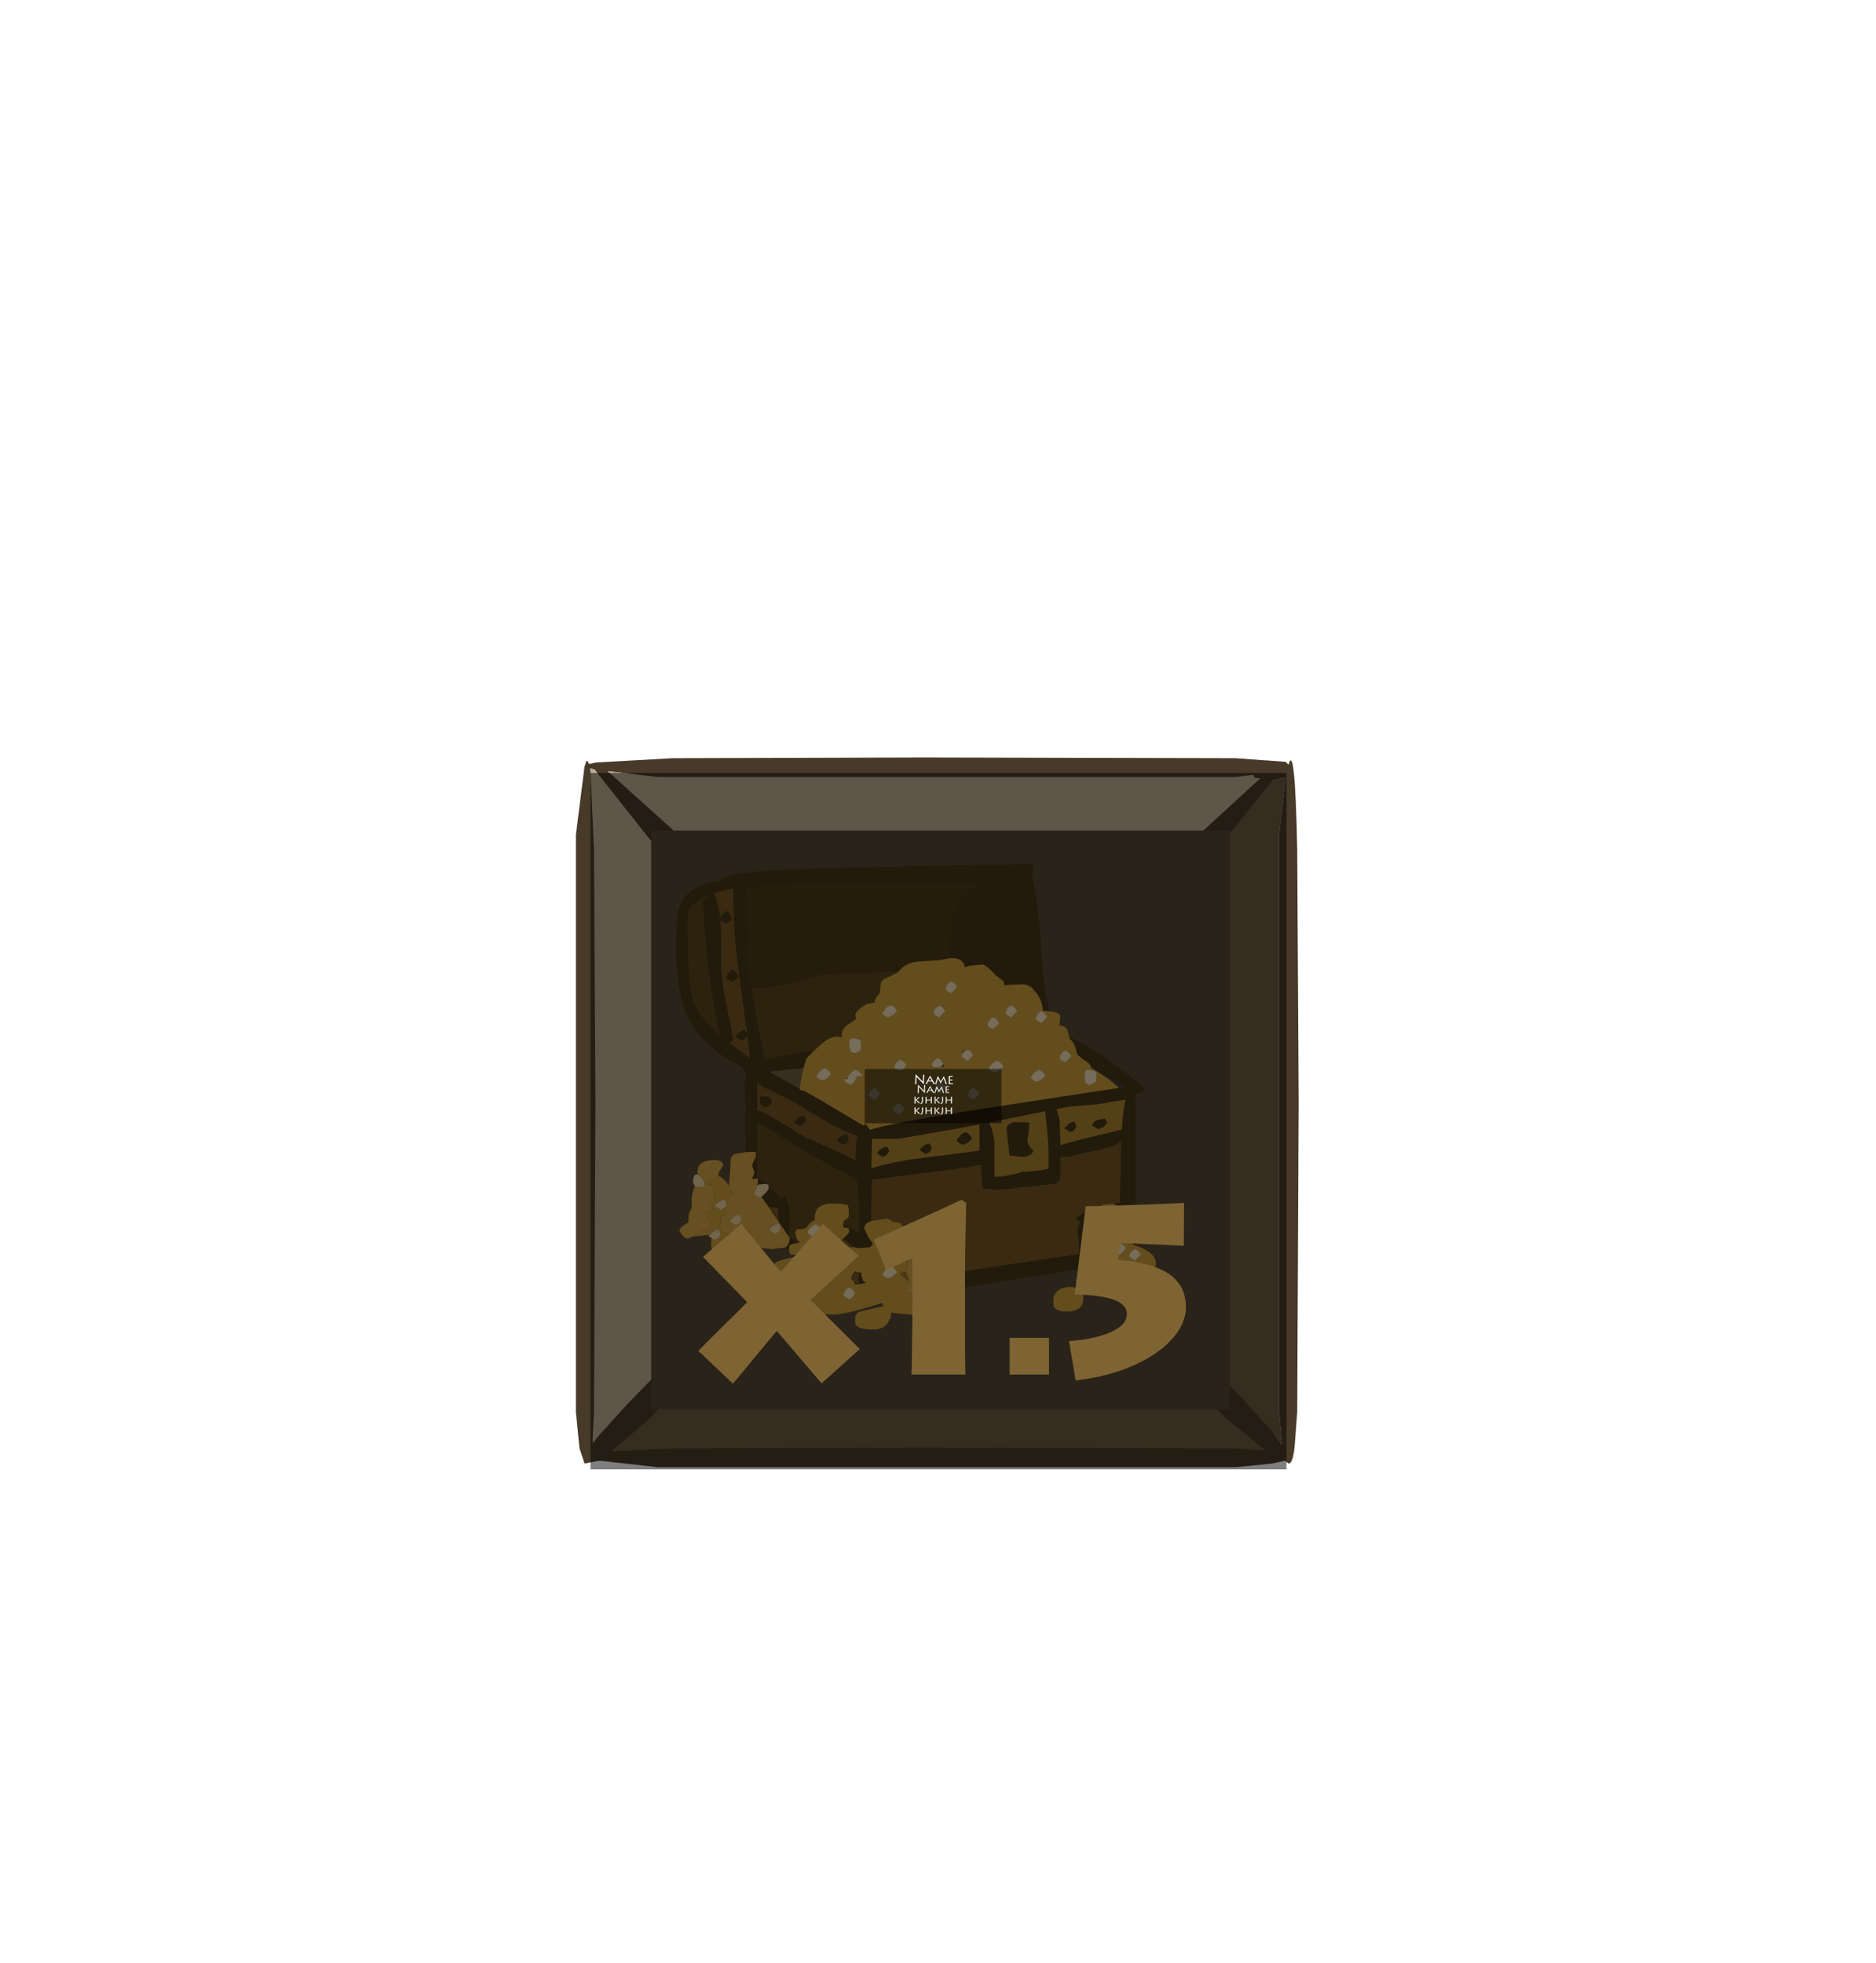 <?xml version="1.0" encoding="UTF-8" standalone="no"?>
<svg xmlns:ffdec="https://www.free-decompiler.com/flash" xmlns:xlink="http://www.w3.org/1999/xlink" ffdec:objectType="frame" height="135.65px" width="129.65px" xmlns="http://www.w3.org/2000/svg">
  <g transform="matrix(1.0, 0.0, 0.0, 1.0, 45.0, 57.4)">
    <use ffdec:characterId="933" height="47.45" id="bgcolor" transform="matrix(1.0, 0.0, 0.0, 1.0, -4.2, -3.9)" width="47.45" xlink:href="#sprite0"/>
    <use ffdec:characterId="921" height="22.0" id="hitbox" transform="matrix(2.23, 0.0, 0.0, 2.175, -4.55, -4.25)" width="22.0" xlink:href="#sprite1"/>
    <clipPath id="clipPath0" transform="matrix(1.0, 0.0, 0.0, 1.0, 0.0, 0.0)">
      <path d="M40.0 0.0 L40.0 40.0 0.0 40.0 0.0 0.0 40.0 0.0" fill="#cccccc" fill-rule="evenodd" stroke="none"/>
    </clipPath>
    <g clip-path="url(#clipPath0)">
      <filter id="filter0">
        <feColorMatrix in="SourceGraphic" result="filterResult0" type="matrix" values="0 0 0 0 1.0,0 0 0 0 0.2,0 0 0 0 0.0,0 0 0 1 0"/>
        <feConvolveMatrix divisor="576.0" in="filterResult0" kernelMatrix="1 1 1 1 1 1 1 1 1 1 1 1 1 1 1 1 1 1 1 1 1 1 1 1 1 1 1 1 1 1 1 1 1 1 1 1 1 1 1 1 1 1 1 1 1 1 1 1 1 1 1 1 1 1 1 1 1 1 1 1 1 1 1 1 1 1 1 1 1 1 1 1 1 1 1 1 1 1 1 1 1 1 1 1 1 1 1 1 1 1 1 1 1 1 1 1 1 1 1 1 1 1 1 1 1 1 1 1 1 1 1 1 1 1 1 1 1 1 1 1 1 1 1 1 1 1 1 1 1 1 1 1 1 1 1 1 1 1 1 1 1 1 1 1 1 1 1 1 1 1 1 1 1 1 1 1 1 1 1 1 1 1 1 1 1 1 1 1 1 1 1 1 1 1 1 1 1 1 1 1 1 1 1 1 1 1 1 1 1 1 1 1 1 1 1 1 1 1 1 1 1 1 1 1 1 1 1 1 1 1 1 1 1 1 1 1 1 1 1 1 1 1 1 1 1 1 1 1 1 1 1 1 1 1 1 1 1 1 1 1 1 1 1 1 1 1 1 1 1 1 1 1 1 1 1 1 1 1 1 1 1 1 1 1 1 1 1 1 1 1 1 1 1 1 1 1 1 1 1 1 1 1 1 1 1 1 1 1 1 1 1 1 1 1 1 1 1 1 1 1 1 1 1 1 1 1 1 1 1 1 1 1 1 1 1 1 1 1 1 1 1 1 1 1 1 1 1 1 1 1 1 1 1 1 1 1 1 1 1 1 1 1 1 1 1 1 1 1 1 1 1 1 1 1 1 1 1 1 1 1 1 1 1 1 1 1 1 1 1 1 1 1 1 1 1 1 1 1 1 1 1 1 1 1 1 1 1 1 1 1 1 1 1 1 1 1 1 1 1 1 1 1 1 1 1 1 1 1 1 1 1 1 1 1 1 1 1 1 1 1 1 1 1 1 1 1 1 1 1 1 1 1 1 1 1 1 1 1 1 1 1 1 1 1 1 1 1 1 1 1 1 1 1 1 1 1 1 1 1 1 1 1 1 1 1 1 1 1 1 1 1 1 1 1 1 1 1 1 1 1 1 1 1 1 1 1 1 1 1 1 1 1 1 1 1 1 1 1 1 1 1 1 1 1 1 1 1 1 1 1 1 1 1 1 1 1 1 1 1 1 1 1 1 1 1 1 1 1 1 1 1 1 1 1 1 1 1 1 1 1 1 1 1 1 1 1 1 1 1 1 1 1 1 1 1 1 1 1 1 1 1 1 1 1 1 1 1 1 1 1 1 1 1 1 1 1" order="24 24" result="filterResult1"/>
        <feComposite in="SourceGraphic" in2="filterResult1" operator="over" result="filterResult2"/>
      </filter>
      <use ffdec:characterId="1002" filter="url(#filter0)" height="77.75" transform="matrix(0.415, 0.0, 0.0, 0.415, 1.732, 2.221)" width="79.9" xlink:href="#sprite2"/>
      <filter id="filter5">
        <feColorMatrix in="SourceGraphic" result="filterResult3" type="matrix" values="0 0 0 0 0.0,0 0 0 0 0.0,0 0 0 0 0.0,0 0 0 1 0"/>
        <feConvolveMatrix divisor="9.0" in="filterResult3" kernelMatrix="1 1 1 1 1 1 1 1 1" order="3 3" result="filterResult4"/>
        <feComposite in="SourceGraphic" in2="filterResult4" operator="over" result="filterResult5"/>
      </filter>
      <use ffdec:characterId="992" filter="url(#filter5)" height="15.4" transform="matrix(1.0, 0.0, 0.0, 1.0, 2.75, 24.25)" width="42.35" xlink:href="#text0"/>
    </g>
    <filter id="filter6">
      <feColorMatrix in="SourceGraphic" result="filterResult6" type="matrix" values="0 0 0 0 0.0,0 0 0 0 0.0,0 0 0 0 0.0,0 0 0 1 0"/>
      <feConvolveMatrix divisor="4.0" in="filterResult6" kernelMatrix="1 1 1 1" order="2 2" result="filterResult7"/>
      <feComposite in="SourceGraphic" in2="filterResult7" operator="over" result="filterResult8"/>
    </filter>
    <use ffdec:characterId="935" filter="url(#filter6)" height="15.75" id="txt_hotkey" transform="matrix(1.0, 0.0, 0.0, 1.0, -3.85, -0.1)" width="18.0" xlink:href="#text1"/>
    <use ffdec:characterId="948" ffdec:characterName="Army_fla.Hud_BgButton_151" height="97.6" id="bg" transform="matrix(1.0, 0.0, 0.0, 1.0, -29.05, -29.25)" width="97.6" xlink:href="#sprite3"/>
    <use ffdec:characterId="950" ffdec:characterName="Army_fla.Hud_cooldown_152" height="48.5" id="cdcover" transform="matrix(0.998, 0.0, 0.0, 0.99, -4.2, -4)" width="48.1" xlink:href="#sprite4"/>
    <use ffdec:characterId="950" ffdec:characterName="Army_fla.Hud_cooldown_152" height="48.5" id="cd" transform="matrix(0.998, 0.0, 0.0, 0.99, -4.2, -4)" width="48.1" xlink:href="#sprite4"/>
    <use ffdec:characterId="953" ffdec:characterName="Army_fla.Hud_Description_153" height="50.1" id="desc" transform="matrix(0.075, 0.0, 0.0, 0.075, 14.65, 16.478)" width="129.55" xlink:href="#sprite5"/>
  </g>
  <defs>
    <g id="sprite0" transform="matrix(1.0, 0.0, 0.0, 1.0, 0.0, 0.0)">
      <use ffdec:characterId="932" height="47.45" transform="matrix(1.0, 0.0, 0.0, 1.0, 0.0, 0.0)" width="47.45" xlink:href="#shape0"/>
    </g>
    <g id="shape0" transform="matrix(1.0, 0.0, 0.0, 1.0, 0.0, 0.0)">
      <path d="M47.45 0.0 L47.45 47.45 0.0 47.45 0.0 0.0 47.45 0.0" fill="#564732" fill-rule="evenodd" stroke="none"/>
    </g>
    <g id="sprite1" transform="matrix(1.0, 0.0, 0.0, 1.0, 0.0, 0.0)">
      <use ffdec:characterId="145" height="22.0" transform="matrix(1.0, 0.0, 0.0, 1.0, 0.0, 0.0)" width="22.0" xlink:href="#shape1"/>
    </g>
    <g id="shape1" transform="matrix(1.0, 0.0, 0.0, 1.0, 0.0, 0.0)">
      <path d="M22.0 0.0 L22.0 22.0 0.0 22.0 0.0 0.0 22.0 0.0" fill="#00ff00" fill-opacity="0.0" fill-rule="evenodd" stroke="none"/>
    </g>
    <g id="sprite2" transform="matrix(1.0, 0.0, 0.0, 1.0, 43.4, 38.85)">
      <use ffdec:characterId="1001" height="77.75" transform="matrix(1.0, 0.0, 0.0, 1.0, -43.4, -38.85)" width="79.9" xlink:href="#shape3"/>
    </g>
    <g id="shape3" transform="matrix(1.0, 0.0, 0.0, 1.0, 43.4, 38.85)">
      <path d="M15.2 -38.8 L15.8 -38.6 Q16.1 -38.45 16.1 -37.65 L15.95 -36.6 15.8 -36.4 Q17.05 -32.15 17.35 -24.95 17.65 -18.25 18.75 -14.1 L17.65 -14.2 Q17.65 -15.55 16.7 -17.0 L15.95 -17.9 Q15.15 -18.6 14.25 -18.6 L11.15 -18.45 Q11.35 -18.95 10.85 -19.3 L9.8 -20.1 Q8.4 -21.65 7.65 -21.9 L5.6 -21.7 4.65 -21.45 Q4.5 -22.75 2.9 -22.95 L2.15 -22.95 2.1 -25.45 2.15 -26.15 Q2.25 -29.8 3.7 -32.15 5.05 -34.35 7.4 -35.4 2.05 -35.25 -6.9 -35.35 -23.0 -35.5 -29.45 -34.9 L-31.8 -34.7 -31.7 -33.35 -31.6 -29.2 Q-31.3 -27.9 -31.45 -25.3 L-31.45 -24.65 -31.5 -22.8 -31.45 -21.95 -31.4 -21.35 -31.3 -20.7 -30.85 -17.95 Q-29.8 -11.5 -28.55 -6.0 -26.1 -6.75 -20.45 -7.55 L-21.7 -6.25 -22.2 -4.65 -27.95 -4.05 -22.85 -1.25 -22.75 -1.0 -22.35 -0.85 -22.25 -0.9 -22.1 -0.85 -18.6 1.1 -18.5 1.2 -12.2 4.95 -11.85 4.7 Q-11.45 5.05 -11.15 5.65 -8.2 4.6 7.15 2.2 L27.05 -0.85 29.75 -1.25 30.3 -1.35 30.35 -1.35 31.3 -1.5 Q30.35 -2.05 28.95 -2.9 L26.15 -4.55 25.65 -4.85 Q25.6 -5.35 24.65 -5.9 L23.4 -6.85 23.1 -8.0 Q22.9 -8.85 22.15 -9.5 L22.05 -9.8 Q24.4 -8.8 27.35 -6.85 29.95 -5.15 34.6 -1.35 L34.35 -0.75 Q34.15 -0.35 33.4 -0.35 L33.0 -0.05 33.1 0.15 33.1 20.5 33.0 20.45 32.25 21.1 31.3 19.95 Q30.3 18.4 29.4 17.95 L30.5 17.75 30.5 15.9 30.6 12.9 30.7 7.6 Q29.5 8.4 27.2 8.95 23.3 9.7 22.1 10.15 L20.6 10.15 20.6 12.9 Q20.6 14.5 19.6 14.65 L10.1 15.65 7.6 15.4 7.35 11.45 5.0 11.9 -10.8 13.95 -10.8 14.0 -10.85 16.0 -10.9 19.25 -10.9 20.8 -11.1 20.9 Q-12.1 21.35 -12.1 22.0 L-11.5 23.35 -10.6 24.7 -11.05 25.05 -11.1 25.2 -12.9 25.35 -13.75 25.2 -13.8 25.15 -15.65 23.8 Q-14.6 22.95 -14.6 22.5 -14.6 21.9 -15.1 21.95 -15.6 22.05 -15.6 21.4 L-15.6 21.35 -13.0 22.85 -12.95 22.9 -12.95 22.7 -12.9 19.4 -13.3 13.75 Q-16.2 12.6 -22.9 8.65 L-29.9 4.3 -29.9 13.45 -28.5 14.65 -29.7 14.75 -29.95 15.05 -29.8 14.3 -29.8 13.75 -30.8 13.8 -30.35 12.85 -30.55 12.2 -30.8 11.55 -30.45 10.75 -30.1 10.1 -30.15 9.3 -31.9 9.35 -31.9 8.05 -31.95 5.1 -31.9 1.4 -32.05 -2.05 -31.8 -3.65 -32.35 -4.8 Q-39.35 -8.15 -41.8 -13.9 -43.4 -17.7 -43.4 -25.1 -43.4 -30.65 -42.7 -32.0 -41.2 -35.1 -36.2 -35.85 -35.65 -36.55 -33.3 -36.95 L-32.9 -37.35 -32.65 -37.05 -29.8 -37.4 Q-20.4 -38.1 15.1 -38.6 L15.2 -38.8 M33.1 24.25 L33.1 24.9 32.55 24.7 33.1 24.25 M28.25 28.05 L17.8 29.8 -0.85 32.7 -1.5 31.8 -1.25 30.95 -1.0 30.25 6.05 28.95 23.7 26.3 23.75 26.3 23.65 25.95 23.65 25.9 23.6 23.95 Q23.35 22.9 23.45 22.05 23.55 21.4 23.9 21.0 L23.1 20.45 Q24.1 19.35 27.2 18.45 L27.35 18.4 Q26.5 19.25 26.5 20.5 L26.7 21.0 25.6 21.15 25.6 25.35 Q24.75 26.15 24.55 26.65 L24.5 26.85 Q24.5 27.6 24.65 27.8 L24.8 27.95 28.9 27.55 28.7 27.95 28.35 28.0 28.25 28.0 28.25 28.05 M-23.15 26.7 L-23.5 26.4 -22.95 26.4 -22.85 26.65 -23.15 26.7 M-24.6 25.7 L-25.3 25.25 Q-24.5 24.85 -24.5 23.65 L-24.7 23.35 Q-23.9 23.85 -23.0 24.45 L-24.05 24.65 Q-24.6 24.8 -24.6 25.3 L-24.6 25.7 M30.6 5.65 L30.8 5.75 30.8 5.65 Q31.0 2.3 31.45 0.6 L26.65 1.4 22.25 1.75 19.95 2.2 20.45 3.95 20.6 8.2 23.35 7.4 30.6 5.65 M27.75 5.2 L26.85 5.55 25.85 4.9 Q26.2 4.25 26.55 4.05 L28.0 3.75 28.4 4.5 27.75 5.2 M22.15 4.5 L22.9 4.25 23.25 5.05 Q23.05 5.75 22.25 6.05 L21.2 5.4 22.15 4.5 M27.45 21.7 L28.0 22.2 27.8 22.95 26.85 22.4 27.45 21.7 M15.35 5.65 L15.1 7.3 Q15.1 8.0 15.5 8.45 L16.1 9.2 Q15.55 10.15 14.1 10.15 L12.1 9.9 11.85 7.6 11.6 5.5 Q11.6 4.75 12.8 4.35 L15.4 4.4 15.35 5.65 M18.05 2.55 L13.85 3.4 8.7 4.45 Q9.45 5.8 9.6 8.05 L9.6 13.45 Q12.05 13.4 14.1 12.65 18.6 12.4 18.6 11.95 L18.6 8.65 18.35 5.55 18.1 2.95 18.1 2.55 18.05 2.55 M3.25 7.45 Q4.15 6.05 4.85 6.05 5.6 6.35 5.85 7.15 L5.25 7.75 4.35 8.15 Q3.65 7.9 3.25 7.45 M-10.85 12.05 Q-8.95 11.35 -4.6 10.6 L7.1 9.1 7.1 4.75 1.9 5.7 -6.4 7.15 -10.8 7.15 -10.8 8.0 -10.9 11.95 -10.9 12.05 -10.85 12.05 M-38.8 -33.05 Q-41.15 -31.95 -41.4 -30.45 L-41.5 -27.75 -41.4 -25.2 Q-41.4 -17.65 -40.45 -15.5 -39.35 -12.95 -36.05 -10.05 -37.0 -13.05 -37.85 -20.0 -38.9 -28.4 -38.9 -32.75 L-38.7 -32.9 -38.15 -33.1 -37.6 -33.55 -38.8 -33.05 M-31.7 -11.1 L-32.85 -19.45 -32.9 -20.0 -32.9 -20.05 Q-33.6 -25.0 -33.8 -29.35 L-33.9 -33.1 -33.9 -34.5 -34.85 -34.4 -36.9 -33.8 -37.1 -33.75 Q-36.4 -32.25 -36.1 -30.05 L-36.05 -29.7 -35.85 -30.1 -35.15 -30.85 Q-34.2 -30.4 -34.15 -29.35 L-34.4 -29.15 -35.15 -28.7 -36.0 -29.25 -35.95 -28.15 -35.9 -21.7 Q-35.85 -19.15 -35.1 -15.55 L-33.95 -9.7 -33.9 -9.35 -34.5 -8.75 -31.1 -6.3 -31.55 -10.05 Q-31.85 -9.5 -32.55 -9.25 L-33.55 -9.85 Q-33.05 -10.7 -31.9 -11.1 L-31.65 -10.55 -31.7 -11.1 M-35.15 -19.6 L-34.85 -20.35 -34.15 -21.1 Q-33.3 -20.7 -33.05 -20.0 -33.3 -19.3 -34.15 -19.0 L-35.15 -19.6 M-29.9 -2.1 L-29.9 2.3 Q-28.8 2.7 -27.2 3.65 L-21.85 6.9 -15.45 9.75 -13.5 10.75 Q-13.6 8.15 -13.15 6.6 -14.85 6.3 -18.8 4.05 L-23.9 0.95 -28.8 -1.45 -29.9 -2.1 M-8.95 10.15 Q-9.65 9.9 -9.95 9.5 -9.35 8.6 -8.3 8.4 L-7.9 9.15 Q-8.2 9.85 -8.95 10.15 M-2.9 9.0 L-2.05 8.15 -1.15 7.9 -0.85 8.65 Q-0.95 9.35 -1.85 9.65 L-2.9 9.0 M-15.75 6.6 L-14.95 6.3 -14.65 7.15 Q-14.75 7.85 -15.65 8.15 -16.25 7.9 -16.65 7.45 -16.25 6.85 -15.75 6.6 M-28.0 15.05 L-25.9 17.15 -25.4 16.65 Q-24.85 17.4 -24.6 18.7 L-24.4 20.0 -24.6 23.2 -24.75 23.3 -26.35 20.95 -26.4 20.15 -26.4 18.7 -26.4 18.65 -26.9 18.65 -28.05 18.45 -29.2 16.8 -28.35 15.95 -28.0 15.5 -28.0 15.05 M-7.45 23.45 L-5.5 22.8 -2.65 21.65 -1.6 21.9 -1.4 22.65 -1.4 26.55 -3.4 26.65 -3.4 24.4 Q-4.25 24.3 -5.85 25.0 L-6.05 24.65 -6.75 24.6 -7.45 23.45 M-22.8 5.05 L-23.8 4.4 Q-23.3 3.6 -22.15 3.25 L-21.75 4.0 Q-22.0 4.7 -22.8 5.05 M-27.4 0.95 Q-27.7 1.65 -28.45 1.95 L-28.85 1.8 -29.45 1.3 -29.45 0.15 -28.75 0.05 -27.8 0.15 -27.4 0.95 M-27.65 19.05 Q-27.1 19.35 -26.9 19.9 L-26.95 20.05 -27.65 19.05 M-4.65 27.05 L-4.9 27.15 -5.9 26.45 -5.1 25.6 -4.3 25.3 -3.9 26.05 -4.35 26.8 -4.4 26.8 -4.65 27.05 M-16.6 26.0 L-16.65 25.95 -15.75 25.05 -14.95 24.8 -14.8 25.1 -14.75 25.2 -15.85 25.45 -16.05 25.85 -16.6 26.0 M-13.0 31.35 L-13.05 30.65 -12.95 29.4 -12.6 29.4 -12.55 29.4 -12.6 29.75 -12.3 30.75 -11.8 31.15 -13.0 31.35 M-13.8 30.95 L-13.25 31.35 -13.6 31.4 -13.8 30.95 M-16.9 26.15 L-17.6 26.4 -17.75 26.1 Q-17.6 26.1 -17.6 25.4 L-17.6 25.15 -16.75 24.65 -16.9 26.15" fill="#443514" fill-rule="evenodd" stroke="none"/>
      <path d="M15.1 -38.6 L15.1 -38.85 15.2 -38.8 15.1 -38.6 M-12.2 4.95 L-11.9 4.65 -11.85 4.7 -12.2 4.95" fill="#333333" fill-rule="evenodd" stroke="none"/>
      <path d="M-30.85 -17.95 L-31.3 -20.7 -31.4 -21.35 -31.45 -21.95 -31.5 -22.8 -31.45 -24.65 -31.45 -25.3 Q-31.3 -27.9 -31.6 -29.2 L-31.7 -33.35 -31.8 -34.7 -29.45 -34.9 Q-23.0 -35.5 -6.9 -35.35 2.05 -35.25 7.4 -35.4 5.05 -34.35 3.7 -32.15 2.25 -29.8 2.15 -26.15 L2.1 -25.45 2.15 -22.95 0.4 -22.6 -2.85 -22.4 Q-5.05 -22.25 -6.1 -21.0 L-6.4 -20.7 -7.5 -20.65 -19.15 -20.15 -23.65 -18.8 Q-26.55 -18.05 -30.85 -17.95" fill="#4a3916" fill-rule="evenodd" stroke="none"/>
      <path d="M18.75 -14.1 Q20.65 -13.9 20.55 -13.2 L20.4 -11.75 Q21.65 -11.65 21.8 -10.8 L22.05 -9.8 22.15 -9.5 Q22.9 -8.85 23.1 -8.0 L23.4 -6.85 24.65 -5.9 Q25.6 -5.35 25.65 -4.85 L25.6 -4.7 26.1 -4.45 26.4 -4.3 28.8 -2.7 30.35 -1.35 30.3 -1.35 29.75 -1.25 27.05 -0.85 7.15 2.2 Q-8.2 4.6 -11.15 5.65 -11.45 5.05 -11.85 4.7 L-11.9 4.65 -12.2 4.95 -18.5 1.2 -18.6 1.1 -22.1 -0.85 -22.2 -0.95 -22.25 -0.9 -22.35 -0.85 -22.75 -1.0 -22.85 -1.25 -22.85 -1.45 -22.35 -4.15 -22.2 -4.65 -21.7 -6.25 -20.45 -7.55 -18.9 -8.95 Q-17.15 -10.3 -15.85 -9.75 -15.95 -11.15 -14.85 -11.85 L-13.45 -12.85 -13.6 -13.6 Q-13.3 -14.4 -11.6 -15.35 -10.35 -15.5 -10.35 -15.7 L-10.2 -16.25 -9.5 -17.2 -9.4 -18.3 Q-9.4 -19.0 -8.85 -19.45 L-7.55 -20.05 Q-6.8 -20.4 -6.4 -20.7 L-6.1 -21.0 Q-5.05 -22.25 -2.85 -22.4 L0.4 -22.6 2.15 -22.95 2.9 -22.95 Q4.5 -22.75 4.65 -21.45 L5.6 -21.7 7.65 -21.9 Q8.4 -21.65 9.8 -20.1 L10.85 -19.3 Q11.35 -18.95 11.15 -18.45 L14.25 -18.6 Q15.15 -18.6 15.95 -17.9 L16.7 -17.0 Q17.65 -15.55 17.65 -14.2 L18.75 -14.1 M33.15 22.3 L33.5 23.05 Q33.5 23.85 33.1 24.25 L32.55 24.7 33.1 24.9 Q36.5 26.05 36.5 27.95 L36.35 28.65 36.05 28.7 33.75 28.95 32.25 28.9 32.5 29.25 31.95 30.1 32.2 30.15 32.3 30.4 32.4 31.4 Q32.4 32.35 31.95 32.65 L29.9 32.9 27.4 32.65 Q27.8 32.0 27.35 30.45 27.45 30.1 28.05 29.95 L28.0 29.2 28.05 28.4 28.25 28.05 28.25 28.0 28.35 28.0 28.65 28.0 28.7 27.95 28.9 27.55 24.8 27.95 24.65 27.8 Q24.5 27.6 24.5 26.85 L24.55 26.65 Q24.75 26.15 25.6 25.35 L26.2 24.8 26.25 24.75 Q27.4 23.75 27.8 22.95 L28.0 22.2 27.45 21.7 27.25 21.55 26.7 21.0 26.5 20.5 Q26.5 19.25 27.35 18.4 L27.75 18.05 29.4 17.95 Q30.3 18.4 31.3 19.95 L32.25 21.1 Q31.8 21.55 31.5 22.25 31.8 22.7 32.5 22.95 L33.15 22.3 M-0.25 33.6 Q-0.1 33.7 -0.1 34.4 -0.1 35.25 -1.8 35.9 L-4.35 36.4 -7.6 36.1 Q-7.65 36.95 -8.1 37.7 -8.9 38.9 -10.6 38.9 -13.0 38.9 -13.55 38.05 L-13.6 37.05 Q-13.6 36.15 -12.75 35.9 L-8.95 35.0 -9.05 34.45 Q-15.2 36.4 -17.1 36.4 -21.15 36.4 -21.5 35.25 L-21.1 33.45 -23.85 32.9 Q-24.6 32.55 -24.6 31.8 -24.6 31.05 -24.2 30.75 L-23.6 30.45 -27.3 30.4 -27.45 30.15 -27.6 29.15 Q-27.6 28.1 -26.45 27.55 -25.55 27.15 -23.15 26.7 L-22.85 26.65 -22.95 26.4 -23.5 26.4 -24.3 26.4 -24.45 26.25 -24.6 25.7 -24.6 25.3 Q-24.6 24.8 -24.05 24.65 L-23.0 24.45 -22.95 24.45 -22.85 24.2 -23.1 24.15 -23.35 23.75 -23.6 22.75 -23.35 22.2 -21.85 22.05 Q-21.15 20.95 -20.3 20.65 -20.7 17.0 -14.8 18.15 L-14.7 18.55 -14.6 19.65 Q-14.6 20.3 -15.1 20.55 -15.6 20.8 -15.6 21.35 L-15.6 21.4 Q-15.6 22.05 -15.1 21.95 -14.6 21.9 -14.6 22.5 -14.6 22.95 -15.65 23.8 L-16.75 24.65 -17.6 25.15 -17.6 25.4 Q-17.6 26.1 -17.75 26.1 L-17.6 26.4 -16.9 26.15 -16.6 26.0 -16.05 25.85 -15.85 25.45 -14.75 25.2 -13.75 25.2 -12.9 25.35 -11.1 25.2 -11.05 25.05 -10.6 24.7 -11.5 23.35 -12.1 22.0 Q-12.1 21.35 -11.1 20.9 L-10.9 20.8 -8.35 20.4 -7.55 20.65 -7.45 20.9 -6.05 21.15 -5.6 21.9 -7.5 23.35 -7.5 23.4 -7.45 23.45 -6.75 24.6 -6.05 24.65 -5.85 25.0 -5.6 25.4 -6.05 26.0 -5.75 27.4 -5.05 27.4 -4.95 27.75 -5.1 29.2 -5.6 29.4 -6.0 29.4 -6.1 29.7 -4.65 30.9 -5.35 32.05 -5.3 32.65 -4.05 33.0 -4.15 33.95 Q-3.95 34.5 -2.05 34.5 L-1.8 34.5 -1.35 34.75 -0.85 34.5 -0.7 34.4 -0.3 34.15 -0.25 33.6 M-30.55 24.35 L-31.85 24.4 -33.35 24.35 -33.1 24.7 Q-33.55 25.65 -34.1 25.9 L-37.3 25.9 -37.45 25.65 -37.6 24.65 -37.55 23.85 -37.45 23.7 -37.0 24.0 Q-36.1 23.7 -36.0 23.0 L-36.3 22.25 Q-37.25 22.4 -37.85 23.15 L-40.6 23.4 -39.6 22.7 -38.35 22.3 Q-37.6 21.85 -37.6 21.25 L-37.65 20.55 -38.1 20.5 -38.1 20.4 -38.2 19.8 Q-38.25 19.7 -38.6 19.5 L-37.1 18.75 -37.65 18.2 -37.6 18.1 Q-37.1 17.7 -37.1 17.25 L-37.1 17.05 -36.85 16.5 Q-36.85 16.15 -37.1 16.1 L-37.35 15.75 -37.25 15.1 -37.15 14.8 -38.65 14.65 -38.65 14.5 Q-36.5 13.65 -36.35 13.3 -35.5 13.65 -34.6 14.95 L-34.6 15.45 -33.8 16.2 -34.55 17.15 -34.6 17.2 -35.0 17.25 -35.0 18.0 -35.3 17.25 Q-36.4 17.45 -37.0 18.35 L-36.0 19.0 -35.15 18.45 -35.5 19.35 -34.95 19.6 -35.0 19.6 -36.0 20.1 -36.0 20.8 -36.1 21.2 -36.0 21.3 -36.5 21.85 -36.0 22.2 -36.0 22.75 -33.5 23.0 Q-31.55 23.0 -31.05 22.5 L-31.0 24.25 -30.55 24.35 M16.65 -13.45 L16.4 -12.8 17.4 -12.1 18.4 -13.1 Q18.1 -13.8 17.4 -14.1 16.95 -13.95 16.65 -13.45 M12.4 -13.1 L13.4 -14.1 Q13.1 -14.8 12.4 -15.1 11.95 -14.95 11.65 -14.45 L11.4 -13.8 Q11.7 -13.35 12.4 -13.1 M9.4 -13.1 Q8.95 -12.95 8.65 -12.45 L8.4 -11.8 Q8.7 -11.35 9.4 -11.1 L10.4 -12.1 Q10.1 -12.8 9.4 -13.1 M1.65 -18.45 L1.4 -17.8 Q1.7 -17.35 2.4 -17.1 L3.4 -18.1 Q3.1 -18.8 2.4 -19.1 1.95 -18.95 1.65 -18.45 M0.4 -13.1 L1.4 -14.1 Q1.1 -14.8 0.4 -15.1 L-0.35 -14.45 -0.6 -13.8 Q-0.3 -13.35 0.4 -13.1 M4.35 -7.2 L4.1 -6.55 5.05 -5.85 5.15 -5.85 5.3 -5.9 5.3 -5.95 6.1 -6.85 5.45 -7.65 4.85 -7.55 4.65 -7.55 4.3 -7.5 4.35 -7.2 M1.1 -4.85 L1.15 -4.85 1.1 -5.35 Q0.8 -6.05 0.1 -6.35 L-0.65 -5.7 -0.9 -5.05 -0.85 -4.8 -0.7 -4.8 0.75 -4.85 0.9 -4.85 1.1 -4.85 M24.6 -3.1 Q24.6 -2.3 24.85 -2.1 25.0 -1.95 25.6 -1.85 L26.35 -2.3 Q26.6 -2.0 26.6 -3.25 26.6 -4.05 26.3 -4.15 L26.0 -4.2 25.6 -4.35 24.85 -4.3 24.65 -3.9 24.6 -3.1 M21.4 -7.6 Q20.95 -7.45 20.65 -6.95 L20.4 -6.3 Q20.7 -5.85 21.4 -5.6 L22.4 -6.6 Q22.1 -7.3 21.4 -7.6 M17.1 -4.35 Q16.4 -4.35 15.6 -3.05 15.9 -2.6 16.6 -2.35 16.95 -2.35 17.45 -2.75 L18.1 -3.35 Q17.8 -4.05 17.1 -4.35 M10.1 -5.85 Q9.4 -5.85 8.6 -4.55 8.9 -4.1 9.6 -3.85 9.95 -3.85 10.45 -4.25 L11.1 -4.85 Q10.8 -5.55 10.1 -5.85 M5.35 -0.7 L5.1 -0.05 Q5.4 0.4 6.1 0.65 L7.1 -0.35 Q6.8 -1.05 6.1 -1.35 5.65 -1.2 5.35 -0.7 M0.6 -0.35 L1.6 -1.35 Q1.3 -2.05 0.6 -2.35 0.15 -2.2 -0.15 -1.7 L-0.4 -1.05 0.6 -0.35 M30.55 24.5 L30.5 24.45 Q30.05 24.6 29.75 25.1 29.55 25.4 29.5 25.65 L29.5 25.75 Q29.8 26.2 30.5 26.45 L31.5 25.45 Q31.2 24.8 30.55 24.5 M19.4 34.05 Q19.4 33.0 20.25 32.35 21.5 31.4 24.2 32.15 L24.3 32.55 24.4 33.65 Q24.4 35.9 21.65 35.9 19.85 35.9 19.45 35.05 L19.4 34.05 M33.0 27.45 L34.0 26.45 Q33.7 25.75 33.0 25.45 L32.75 25.6 32.4 25.9 32.25 26.1 Q32.0 26.45 32.0 26.75 L33.0 27.45 M24.6 29.4 Q25.3 29.7 25.6 30.4 L24.95 31.0 24.1 31.4 Q23.4 31.15 23.1 30.7 23.9 29.4 24.6 29.4 M-14.85 -2.85 L-15.35 -2.8 -15.35 -2.75 -15.4 -2.55 Q-15.1 -2.1 -14.4 -1.85 -13.9 -2.05 -13.4 -2.85 L-13.55 -3.15 -12.4 -3.35 Q-12.7 -4.05 -13.4 -4.35 -14.1 -4.35 -14.9 -3.05 L-14.85 -2.85 M-12.9 -9.4 L-13.6 -9.6 -14.35 -9.55 -14.55 -9.15 -14.6 -8.35 -14.35 -7.35 -13.6 -7.1 -12.85 -7.55 Q-12.6 -7.25 -12.6 -8.5 -12.6 -9.3 -12.9 -9.4 M-7.25 -13.5 L-6.6 -14.1 Q-6.9 -14.8 -7.6 -15.1 -8.3 -15.1 -9.1 -13.8 -8.8 -13.35 -8.1 -13.1 L-7.25 -13.5 M-6.85 -5.45 L-7.1 -4.8 Q-6.8 -4.35 -6.1 -4.1 -5.6 -4.3 -5.1 -5.1 -5.4 -5.8 -6.1 -6.1 L-6.85 -5.45 M-11.15 -0.7 L-11.4 -0.05 -10.4 0.65 Q-9.9 0.45 -9.4 -0.35 -9.7 -1.05 -10.4 -1.35 L-11.15 -0.7 M-20.1 -3.3 Q-19.8 -2.85 -19.1 -2.6 -18.75 -2.6 -18.25 -3.0 L-17.6 -3.6 Q-17.9 -4.3 -18.6 -4.6 -19.3 -4.6 -20.1 -3.3 M-6.4 1.15 L-7.15 1.8 -7.4 2.45 -6.4 3.15 Q-5.9 2.95 -5.4 2.15 -5.7 1.45 -6.4 1.15 M-19.75 23.0 L-19.1 22.4 Q-19.4 21.7 -20.1 21.4 -20.8 21.4 -21.6 22.7 -21.3 23.15 -20.6 23.4 -20.25 23.4 -19.75 23.0 M-35.0 18.0 L-35.0 18.15 -35.05 18.3 -35.0 18.0 M-9.1 29.7 Q-8.8 30.15 -8.1 30.4 L-7.25 30.0 -6.6 29.4 Q-6.9 28.7 -7.6 28.4 -8.3 28.4 -9.1 29.7 M-12.95 29.4 L-13.6 29.2 Q-14.1 29.65 -14.3 30.4 -14.0 30.6 -13.8 30.95 L-13.6 31.4 -13.25 31.35 -13.0 31.35 -11.8 31.15 -12.3 30.75 -12.6 29.75 -12.55 29.4 -12.6 29.4 -12.95 29.4 M-15.35 32.55 L-15.6 33.2 -14.6 33.9 Q-14.1 33.7 -13.6 32.9 -13.9 32.2 -14.6 31.9 -15.05 32.05 -15.35 32.55 M-18.6 25.9 Q-19.05 26.05 -19.35 26.55 L-19.6 27.2 Q-19.3 27.65 -18.6 27.9 -18.1 27.7 -17.6 26.9 -17.9 26.2 -18.6 25.9" fill="#cc9d3c" fill-rule="evenodd" stroke="none"/>
      <path d="M33.1 20.5 L34.0 21.45 33.15 22.3 32.5 22.95 Q31.8 22.7 31.5 22.25 31.8 21.55 32.25 21.1 L33.0 20.45 33.1 20.5 M12.4 -13.1 Q11.7 -13.35 11.4 -13.8 L11.65 -14.45 Q11.95 -14.95 12.4 -15.1 13.1 -14.8 13.4 -14.1 L12.4 -13.1 M16.65 -13.45 Q16.95 -13.95 17.4 -14.1 18.1 -13.8 18.4 -13.1 L17.4 -12.1 16.4 -12.8 16.65 -13.45 M0.4 -13.1 Q-0.3 -13.35 -0.6 -13.8 L-0.35 -14.45 0.4 -15.1 Q1.1 -14.8 1.4 -14.1 L0.4 -13.1 M1.65 -18.45 Q1.95 -18.95 2.4 -19.1 3.1 -18.8 3.4 -18.1 L2.4 -17.1 Q1.7 -17.35 1.4 -17.8 L1.65 -18.45 M9.4 -13.1 Q10.1 -12.8 10.4 -12.1 L9.4 -11.1 Q8.7 -11.35 8.4 -11.8 L8.65 -12.45 Q8.95 -12.95 9.4 -13.1 M4.65 -7.55 L4.85 -7.55 5.45 -7.65 6.1 -6.85 5.3 -5.95 5.3 -5.9 5.15 -5.85 5.05 -5.85 4.1 -6.55 4.35 -7.2 4.65 -7.55 M0.75 -4.85 L-0.7 -4.8 -0.9 -5.05 -0.65 -5.7 0.1 -6.35 Q0.8 -6.05 1.1 -5.35 L0.75 -4.85 M0.6 -0.35 L-0.4 -1.05 -0.15 -1.7 Q0.15 -2.2 0.6 -2.35 1.3 -2.05 1.6 -1.35 L0.6 -0.35 M5.35 -0.7 Q5.65 -1.2 6.1 -1.35 6.8 -1.05 7.1 -0.35 L6.1 0.65 Q5.4 0.4 5.1 -0.05 L5.35 -0.7 M10.1 -5.85 Q10.8 -5.55 11.1 -4.85 L10.45 -4.25 Q9.95 -3.85 9.6 -3.85 8.9 -4.1 8.6 -4.55 9.4 -5.85 10.1 -5.85 M17.1 -4.35 Q17.8 -4.05 18.1 -3.35 L17.45 -2.75 Q16.95 -2.35 16.6 -2.35 15.9 -2.6 15.6 -3.05 16.4 -4.35 17.1 -4.35 M21.4 -7.6 Q22.1 -7.3 22.4 -6.6 L21.4 -5.6 Q20.7 -5.85 20.4 -6.3 L20.65 -6.95 Q20.95 -7.45 21.4 -7.6 M24.6 -3.1 L24.65 -3.9 24.85 -4.3 25.6 -4.35 26.0 -4.2 26.3 -4.15 Q26.6 -4.05 26.6 -3.25 26.6 -2.0 26.35 -2.3 L25.6 -1.85 Q25.0 -1.95 24.85 -2.1 24.6 -2.3 24.6 -3.1 M30.55 24.5 Q31.2 24.8 31.5 25.45 L30.5 26.45 Q29.8 26.2 29.5 25.75 L29.5 25.65 Q29.55 25.4 29.75 25.1 30.05 24.6 30.5 24.45 L30.55 24.5 M33.0 27.45 L32.0 26.75 Q32.0 26.45 32.25 26.1 L32.4 25.9 32.75 25.6 33.0 25.45 Q33.7 25.75 34.0 26.45 L33.0 27.45 M-7.25 -13.5 L-8.1 -13.1 Q-8.8 -13.35 -9.1 -13.8 -8.3 -15.1 -7.6 -15.1 -6.9 -14.8 -6.6 -14.1 L-7.25 -13.5 M-12.9 -9.4 Q-12.6 -9.3 -12.6 -8.5 -12.6 -7.25 -12.85 -7.55 L-13.6 -7.1 -14.35 -7.35 -14.6 -8.35 -14.55 -9.15 -14.35 -9.55 -13.6 -9.6 -12.9 -9.4 M-14.9 -3.05 Q-14.1 -4.35 -13.4 -4.35 -12.7 -4.05 -12.4 -3.35 L-13.55 -3.15 -13.4 -2.85 Q-13.9 -2.05 -14.4 -1.85 -15.1 -2.1 -15.4 -2.55 L-15.35 -2.75 -15.35 -2.8 -14.85 -2.85 -14.8 -2.9 -14.9 -3.05 M-20.1 -3.3 Q-19.3 -4.6 -18.6 -4.6 -17.9 -4.3 -17.6 -3.6 L-18.25 -3.0 Q-18.75 -2.6 -19.1 -2.6 -19.8 -2.85 -20.1 -3.3 M-11.15 -0.7 L-10.4 -1.35 Q-9.7 -1.05 -9.4 -0.35 -9.9 0.45 -10.4 0.65 L-11.4 -0.05 -11.15 -0.7 M-6.85 -5.45 L-6.1 -6.1 Q-5.4 -5.8 -5.1 -5.1 -5.6 -4.3 -6.1 -4.1 -6.8 -4.35 -7.1 -4.8 L-6.85 -5.45 M-6.4 1.15 Q-5.7 1.45 -5.4 2.15 -5.9 2.95 -6.4 3.15 L-7.4 2.45 -7.15 1.8 -6.4 1.15 M-19.75 23.0 Q-20.25 23.4 -20.6 23.4 -21.3 23.15 -21.6 22.7 -20.8 21.4 -20.1 21.4 -19.4 21.7 -19.1 22.4 L-19.75 23.0 M-9.1 29.7 Q-8.3 28.4 -7.6 28.4 -6.9 28.7 -6.6 29.4 L-7.25 30.0 -8.1 30.4 Q-8.8 30.15 -9.1 29.7 M-18.6 25.9 Q-17.9 26.2 -17.6 26.9 -18.1 27.7 -18.6 27.9 -19.3 27.65 -19.6 27.2 L-19.35 26.55 Q-19.05 26.05 -18.6 25.9 M-15.35 32.55 Q-15.05 32.05 -14.6 31.9 -13.9 32.2 -13.6 32.9 -14.1 33.7 -14.6 33.9 L-15.6 33.2 -15.35 32.55" fill="#eddcb7" fill-rule="evenodd" stroke="none"/>
      <path d="M30.35 -1.35 L28.8 -2.7 26.4 -4.3 26.1 -4.45 26.15 -4.55 28.95 -2.9 Q30.35 -2.05 31.3 -1.5 L30.35 -1.35 M4.65 -7.55 L4.35 -7.2 4.3 -7.5 4.65 -7.55 M1.1 -4.85 L0.9 -4.85 0.75 -4.85 1.1 -5.35 1.1 -4.85 M-0.7 -4.8 L-0.85 -4.8 -0.9 -5.05 -0.7 -4.8" fill="#3f3f3f" fill-rule="evenodd" stroke="none"/>
      <path d="M1.1 -5.35 L1.15 -4.85 1.1 -4.85 1.1 -5.35" fill="#a88960" fill-rule="evenodd" stroke="none"/>
      <path d="M-22.2 -4.65 L-22.35 -4.15 -22.85 -1.45 -22.85 -1.25 -27.95 -4.05 -22.2 -4.65 M-22.25 -0.9 L-22.2 -0.95 -22.1 -0.85 -22.25 -0.9 M26.1 -4.45 L25.6 -4.7 25.65 -4.85 26.15 -4.55 26.1 -4.45 M-14.85 -2.85 L-14.9 -3.05 -14.8 -2.9 -14.85 -2.85" fill="#725c3f" fill-rule="evenodd" stroke="none"/>
      <path d="M26.7 21.0 L27.25 21.55 27.45 21.7 26.85 22.4 27.8 22.95 Q27.4 23.75 26.25 24.75 L26.2 24.8 25.6 25.35 25.6 21.15 26.7 21.0 M18.1 2.95 L18.05 2.55 18.1 2.95 M-4.95 27.75 L-5.05 27.4 -5.75 27.4 -6.05 26.0 -5.6 25.4 -5.85 25.0 Q-4.25 24.3 -3.4 24.4 L-3.4 26.65 -4.35 26.8 -3.9 26.05 -4.3 25.3 -5.1 25.6 -5.9 26.45 -4.9 27.15 -4.65 27.05 -4.95 27.75 M-5.1 29.2 L-5.1 29.45 -4.85 30.1 -4.6 30.75 -4.65 30.9 -6.1 29.7 -6.0 29.4 -5.6 29.4 -5.1 29.2" fill="#977328" fill-rule="evenodd" stroke="none"/>
      <path d="M-10.9 20.8 L-10.9 19.25 -10.85 16.0 -10.8 14.0 -10.8 13.95 5.0 11.9 7.35 11.45 7.6 15.4 10.1 15.65 19.6 14.65 Q20.6 14.5 20.6 12.9 L20.6 10.15 22.1 10.15 Q23.3 9.7 27.2 8.95 29.5 8.4 30.7 7.6 L30.6 12.9 30.5 15.9 30.5 17.75 29.4 17.95 27.75 18.05 27.35 18.4 27.2 18.45 Q24.1 19.35 23.1 20.45 L23.9 21.0 Q23.55 21.4 23.45 22.05 23.35 22.9 23.6 23.95 L23.65 25.9 23.65 25.95 23.7 26.3 6.05 28.95 -1.0 30.25 -1.0 30.05 -1.1 28.8 -1.0 28.05 -0.75 27.25 -0.85 26.5 -1.4 26.55 -1.4 22.65 -1.6 21.9 -2.65 21.65 -5.5 22.8 -7.45 23.45 -7.5 23.4 -7.5 23.35 -5.6 21.9 -6.05 21.15 -7.45 20.9 -7.55 20.65 -8.35 20.4 -10.9 20.8 M-31.9 -11.1 Q-33.05 -10.7 -33.55 -9.85 L-32.55 -9.25 Q-31.85 -9.5 -31.55 -10.05 L-31.1 -6.3 -34.5 -8.75 -33.9 -9.35 -33.95 -9.7 -35.1 -15.55 Q-35.85 -19.15 -35.9 -21.7 L-35.95 -28.15 -36.0 -29.25 -35.15 -28.7 -34.4 -29.15 -34.15 -29.35 Q-34.2 -30.4 -35.15 -30.85 L-35.85 -30.1 -36.05 -29.7 -36.1 -30.05 Q-36.4 -32.25 -37.1 -33.75 L-36.9 -33.8 -34.85 -34.4 -33.9 -34.5 -33.9 -33.1 -33.8 -29.35 Q-33.6 -25.0 -32.9 -20.05 L-32.9 -20.0 -32.85 -19.45 -31.7 -11.1 -31.9 -11.1 M-29.9 -2.1 L-28.8 -1.45 -23.9 0.95 -18.8 4.05 Q-14.85 6.3 -13.15 6.6 -13.6 8.15 -13.5 10.75 L-15.45 9.75 -21.85 6.9 -27.2 3.65 Q-28.8 2.7 -29.9 2.3 L-29.9 -2.1 M-35.15 -19.6 L-34.15 -19.0 Q-33.3 -19.3 -33.05 -20.0 -33.3 -20.7 -34.15 -21.1 L-34.85 -20.35 -35.15 -19.6 M-15.75 6.6 Q-16.25 6.85 -16.65 7.45 -16.25 7.9 -15.65 8.15 -14.75 7.85 -14.65 7.15 L-14.95 6.3 -15.75 6.6 M-15.65 23.8 L-13.8 25.15 -13.75 25.2 -14.75 25.2 -14.8 25.1 -14.95 24.8 -15.75 25.05 -16.65 25.95 -16.6 26.0 -16.9 26.15 -16.75 24.65 -15.65 23.8 M-27.4 0.95 L-27.8 0.15 -28.75 0.05 -29.45 0.15 -29.45 1.3 -28.85 1.8 -28.45 1.95 Q-27.7 1.65 -27.4 0.95 M-22.8 5.05 Q-22.0 4.7 -21.75 4.0 L-22.15 3.25 Q-23.3 3.6 -23.8 4.4 L-22.8 5.05 M-28.05 18.45 L-26.9 18.65 -26.4 18.65 -26.4 18.7 -26.4 20.15 -26.35 20.95 -26.95 20.05 -26.9 19.9 Q-27.1 19.35 -27.65 19.05 L-28.05 18.45 M-12.95 29.4 L-13.05 30.65 -13.0 31.35 -13.25 31.35 -13.8 30.95 Q-14.0 30.6 -14.3 30.4 -14.1 29.65 -13.6 29.2 L-12.95 29.4" fill="#735622" fill-rule="evenodd" stroke="none"/>
      <path d="M-6.4 -20.7 Q-6.8 -20.4 -7.55 -20.05 L-8.85 -19.45 Q-9.4 -19.0 -9.4 -18.3 L-9.5 -17.2 -10.2 -16.25 -10.35 -15.7 Q-10.35 -15.5 -11.6 -15.35 -13.3 -14.4 -13.6 -13.6 L-13.45 -12.85 -14.85 -11.85 Q-15.95 -11.15 -15.85 -9.75 -17.15 -10.3 -18.9 -8.95 L-20.45 -7.55 Q-26.1 -6.75 -28.55 -6.0 -29.8 -11.5 -30.85 -17.95 -26.55 -18.05 -23.65 -18.8 L-19.15 -20.15 -7.5 -20.65 -6.4 -20.7 M-38.7 -32.9 L-38.9 -32.75 Q-38.9 -28.4 -37.85 -20.0 -37.0 -13.05 -36.05 -10.05 -39.35 -12.95 -40.45 -15.5 -41.4 -17.65 -41.4 -25.2 L-41.5 -27.75 -41.4 -30.45 Q-41.15 -31.95 -38.8 -33.05 L-38.7 -32.9 M-15.6 21.35 Q-15.6 20.8 -15.1 20.55 -14.6 20.3 -14.6 19.65 L-14.7 18.55 -14.8 18.15 Q-20.7 17.0 -20.3 20.65 -21.15 20.95 -21.85 22.05 L-23.35 22.2 -23.6 22.75 -23.35 23.75 -23.1 24.15 -22.85 24.2 -22.95 24.45 -23.0 24.45 Q-23.9 23.85 -24.7 23.35 L-24.6 23.2 -24.4 20.0 -24.6 18.7 Q-24.85 17.4 -25.4 16.65 L-25.9 17.15 -28.0 15.05 -28.15 14.65 -28.3 14.75 -28.5 14.65 -29.9 13.45 -29.9 4.3 -22.9 8.65 Q-16.2 12.6 -13.3 13.75 L-12.9 19.4 -12.95 22.7 -13.0 22.85 -15.6 21.35" fill="#5a441b" fill-rule="evenodd" stroke="none"/>
      <path d="M-31.9 -11.1 L-31.7 -11.1 -31.65 -10.55 -31.9 -11.1" fill="#999999" fill-rule="evenodd" stroke="none"/>
      <path d="M-0.85 32.7 L-0.25 33.6 -0.3 34.15 -0.7 34.4 -0.5 33.75 -0.6 33.25 -2.5 33.3 -2.5 33.85 -1.8 34.5 -2.05 34.5 Q-3.95 34.5 -4.15 33.95 L-4.05 33.0 -5.3 32.65 -5.35 32.05 -4.65 30.9 -4.6 30.75 -4.85 30.1 -5.1 29.45 -5.1 29.2 -4.95 27.75 -4.65 27.05 -4.4 26.8 -4.35 26.8 -3.4 26.65 -1.4 26.55 -0.85 26.5 -0.75 27.25 -1.0 28.05 -1.1 28.8 -1.0 30.05 -1.0 30.25 -1.25 30.95 -1.5 31.8 -0.85 32.7 M-25.3 25.25 L-27.5 25.5 -30.0 25.25 -29.85 24.45 -30.55 24.35 -31.0 24.25 -31.05 22.5 Q-31.55 23.0 -33.5 23.0 L-36.0 22.75 -36.0 22.2 -36.5 21.85 -36.0 21.3 -36.0 20.8 -36.0 20.1 -35.0 19.6 -34.95 19.6 -35.5 19.35 -35.15 18.45 -35.05 18.3 -35.0 18.15 -35.0 18.0 -35.0 17.25 -34.6 17.2 -34.55 17.15 -33.8 16.2 -34.6 15.45 -34.6 14.95 -34.6 14.55 -34.45 13.05 -34.35 11.0 Q-34.35 10.05 -33.75 9.7 L-31.9 9.35 -30.15 9.3 -30.1 10.1 -30.45 10.75 -30.8 11.55 -30.55 12.2 -30.35 12.85 -30.8 13.8 -29.8 13.75 -29.8 14.3 -29.95 15.05 -30.5 16.35 -29.5 17.0 -29.2 16.8 -28.05 18.45 -27.65 19.05 -26.95 20.05 -26.35 20.95 -24.75 23.3 -24.7 23.35 -24.5 23.65 Q-24.5 24.85 -25.3 25.25 M-40.6 23.4 L-41.5 23.75 Q-41.85 23.75 -42.35 23.25 L-42.85 22.5 Q-42.85 21.95 -42.15 21.55 L-41.35 21.0 -41.35 20.3 Q-41.35 19.35 -40.9 18.8 L-40.8 18.3 -40.85 17.55 Q-40.85 16.55 -40.35 15.1 L-40.3 15.0 -40.15 15.05 -39.5 15.25 -38.85 15.15 -38.6 15.0 -38.65 14.65 -37.15 14.8 -37.25 15.1 -37.35 15.75 -37.1 16.1 Q-36.85 16.15 -36.85 16.5 L-37.1 17.05 -37.1 17.25 Q-37.1 17.7 -37.6 18.1 L-37.65 18.2 -37.1 18.75 -38.6 19.5 Q-38.25 19.7 -38.2 19.8 L-38.1 20.4 -38.1 20.5 -37.65 20.55 -37.6 21.25 Q-37.6 21.85 -38.35 22.3 L-39.6 22.7 -40.6 23.4 M-39.85 13.1 L-39.85 12.55 Q-39.85 10.95 -37.7 10.7 -35.6 10.45 -35.6 11.6 L-36.0 12.25 Q-36.4 12.7 -36.35 13.25 L-36.35 13.3 Q-36.5 13.65 -38.65 14.5 -38.9 13.75 -39.6 13.25 L-39.85 13.1 M-32.5 20.5 L-32.8 19.75 Q-33.9 19.95 -34.5 20.85 L-33.5 21.5 Q-32.6 21.2 -32.5 20.5 M-27.0 23.0 Q-26.1 22.7 -26.0 22.0 L-26.3 21.25 Q-27.4 21.45 -28.0 22.35 L-27.0 23.0 M-30.15 27.7 Q-30.0 27.9 -30.0 28.65 -30.0 29.45 -31.0 30.0 -31.9 30.5 -33.0 30.5 L-33.35 30.4 -33.75 30.5 -35.0 30.25 -35.25 29.5 -35.5 28.75 Q-35.1 28.25 -34.45 28.15 L-33.35 28.15 -33.0 27.95 Q-31.5 27.3 -30.3 27.5 L-30.15 27.7 M-2.6 29.5 L-2.8 29.05 -4.1 29.05 -4.1 29.6 -3.6 30.0 -2.95 29.8 -2.6 29.5" fill="#cea043" fill-rule="evenodd" stroke="none"/>
      <path d="M-37.45 23.7 L-38.0 23.35 -37.85 23.15 Q-37.25 22.4 -36.3 22.25 L-36.0 23.0 Q-36.1 23.7 -37.0 24.0 L-37.45 23.7 M-40.3 15.0 L-40.6 14.4 Q-40.6 12.85 -39.85 13.1 L-39.6 13.25 Q-38.9 13.75 -38.65 14.5 L-38.65 14.65 -38.6 15.0 -38.85 15.15 -39.5 15.25 -40.15 15.05 -40.3 15.0 M-28.5 14.65 L-28.3 14.75 -28.15 14.65 -28.0 15.05 -28.0 15.5 -28.35 15.95 -29.2 16.8 -29.5 17.0 -30.5 16.35 -29.95 15.05 -29.7 14.75 -28.5 14.65 M-35.15 18.45 L-36.0 19.0 -37.0 18.35 Q-36.4 17.45 -35.3 17.25 L-35.0 18.0 -35.05 18.3 -35.15 18.45 M-32.5 20.5 Q-32.6 21.2 -33.5 21.5 L-34.5 20.85 Q-33.9 19.95 -32.8 19.75 L-32.5 20.5 M-27.0 23.0 L-28.0 22.35 Q-27.4 21.45 -26.3 21.25 L-26.0 22.0 Q-26.1 22.7 -27.0 23.0 M-1.8 34.5 L-2.5 33.85 -2.5 33.3 -0.6 33.25 -0.5 33.75 -0.7 34.4 -0.85 34.5 -1.35 34.75 -1.8 34.5 M-2.6 29.5 L-2.95 29.8 -3.6 30.0 -4.1 29.6 -4.1 29.05 -2.8 29.05 -2.6 29.5" fill="#e4cc98" fill-rule="evenodd" stroke="none"/>
      <path d="M30.8 5.65 L30.6 5.65 23.35 7.4 20.6 8.2 20.45 3.95 19.95 2.2 22.25 1.75 26.65 1.4 31.45 0.6 Q31.0 2.3 30.8 5.65 M22.15 4.5 L21.2 5.4 22.25 6.05 Q23.05 5.75 23.25 5.05 L22.9 4.25 22.15 4.5 M27.75 5.2 L28.4 4.5 28.0 3.75 26.55 4.05 Q26.2 4.25 25.85 4.9 L26.85 5.55 27.75 5.2 M15.35 5.65 L15.4 4.4 12.8 4.35 Q11.6 4.75 11.6 5.5 L11.85 7.6 12.1 9.9 14.1 10.15 Q15.55 10.15 16.1 9.2 L15.5 8.45 Q15.1 8.0 15.1 7.3 L15.35 5.65 M18.05 2.55 L18.1 2.95 18.35 5.55 18.6 8.65 18.6 11.95 Q18.6 12.4 14.1 12.65 12.05 13.4 9.6 13.45 L9.6 8.05 Q9.45 5.8 8.7 4.45 L13.85 3.4 18.05 2.55 M-10.9 11.95 L-10.8 8.0 -10.8 7.15 -6.4 7.15 1.9 5.7 7.1 4.75 7.1 9.1 -4.6 10.6 Q-8.95 11.35 -10.85 12.05 L-10.9 11.95 M3.25 7.45 Q3.65 7.9 4.35 8.15 L5.25 7.75 5.85 7.15 Q5.6 6.35 4.85 6.05 4.15 6.05 3.25 7.45 M-2.9 9.0 L-1.85 9.65 Q-0.95 9.35 -0.85 8.65 L-1.15 7.9 -2.05 8.15 -2.9 9.0 M-8.95 10.15 Q-8.2 9.85 -7.9 9.15 L-8.3 8.4 Q-9.35 8.6 -9.95 9.5 -9.65 9.9 -8.95 10.15" fill="#aa822d" fill-rule="evenodd" stroke="none"/>
    </g>
    <g id="text0" transform="matrix(1.0, 0.0, 0.0, 1.0, -3.85, -1.65)">
      <g transform="matrix(1.0, 0.0, 0.0, 1.0, 0.0, 0.0)">
        <use fill="#ffcc66" height="15.4" transform="matrix(0.016, 0.0, 0.0, 0.016, 4.0, 15.0)" width="42.35" xlink:href="#font_Lithos_Pro_Regular_x0"/>
        <use fill="#ffcc66" height="15.4" transform="matrix(0.016, 0.0, 0.0, 0.016, 13.65, 15.0)" width="42.35" xlink:href="#font_Lithos_Pro_Regular_10"/>
        <use fill="#ffcc66" height="15.4" transform="matrix(0.016, 0.0, 0.0, 0.016, 24.7, 15.0)" width="42.35" xlink:href="#font_Lithos_Pro_Regular_.0"/>
        <use fill="#ffcc66" height="15.4" transform="matrix(0.016, 0.0, 0.0, 0.016, 27.65, 15.0)" width="42.35" xlink:href="#font_Lithos_Pro_Regular_50"/>
      </g>
    </g>
    <g id="font_Lithos_Pro_Regular_x0">
      <path d="M172.0 39.0 L22.5 -102.5 Q30.0 -110.5 59.0 -139.5 88.0 -168.0 124.5 -204.5 161.0 -240.5 192.0 -271.0 222.5 -301.5 233.5 -313.0 215.0 -332.0 186.0 -362.0 156.5 -391.5 126.0 -423.0 95.5 -454.5 72.0 -478.5 49.0 -502.0 43.0 -508.5 L208.0 -651.0 Q224.0 -632.0 248.5 -602.5 273.0 -572.5 299.0 -540.5 325.5 -508.0 347.0 -482.0 369.0 -455.5 379.0 -444.0 389.0 -455.5 412.5 -482.0 435.5 -508.5 464.0 -541.0 492.0 -573.5 518.0 -603.5 544.0 -633.0 560.0 -651.0 L715.0 -513.0 Q705.0 -503.0 676.0 -476.5 647.0 -450.0 611.5 -418.0 575.5 -386.0 546.5 -359.0 517.0 -332.5 507.0 -322.5 520.5 -308.5 551.5 -278.0 583.0 -247.0 619.0 -211.0 655.0 -175.5 683.0 -147.0 711.5 -119.0 720.0 -110.5 L555.0 38.0 Q542.5 23.5 516.0 -7.5 489.5 -38.5 458.5 -75.0 427.5 -111.5 401.0 -142.5 374.5 -173.5 361.5 -188.5 353.0 -179.0 326.5 -147.0 300.0 -115.0 267.0 -75.5 234.5 -36.0 208.0 -3.5 181.0 29.0 172.0 39.0" fill-rule="evenodd" stroke="none"/>
    </g>
    <g id="font_Lithos_Pro_Regular_10">
      <path d="M573.5 0.0 L573.5 0.0 340.0 0.0 Q340.5 -14.0 341.5 -57.5 342.5 -100.5 343.0 -162.0 344.0 -223.5 344.0 -293.0 L344.0 -502.0 Q321.0 -493.0 289.0 -478.0 257.5 -463.5 230.5 -450.5 L178.0 -582.5 Q190.0 -588.5 228.5 -605.5 266.5 -623.0 321.0 -647.5 375.5 -672.5 437.0 -700.0 498.0 -728.0 556.0 -755.0 L576.5 -742.5 Q576.0 -717.0 575.0 -669.5 573.5 -622.0 572.5 -560.0 571.5 -498.0 571.5 -428.0 L571.5 -271.5 Q571.5 -160.5 571.5 -92.5 572.0 -24.0 573.5 0.0" fill-rule="evenodd" stroke="none"/>
    </g>
    <g id="font_Lithos_Pro_Regular_.0">
      <path d="M73.5 0.0 L73.5 0.0 73.5 -158.5 243.5 -158.5 243.5 0.0 73.5 0.0" fill-rule="evenodd" stroke="none"/>
    </g>
    <g id="font_Lithos_Pro_Regular_50">
      <path d="M370.0 -568.5 L370.0 -568.5 357.5 -496.0 Q448.0 -488.0 506.0 -468.5 563.5 -449.0 595.0 -421.0 626.5 -393.0 639.0 -359.0 651.0 -325.5 650.5 -289.0 650.0 -221.0 592.5 -155.5 535.5 -90.5 429.0 -41.5 322.5 7.0 174.5 25.5 L145.5 -144.5 Q183.0 -147.0 226.0 -154.5 268.5 -162.0 307.0 -175.5 345.5 -189.5 370.0 -210.5 394.5 -231.0 395.5 -260.5 395.5 -303.0 339.0 -323.5 282.5 -343.5 170.5 -346.5 L217.5 -727.0 Q247.0 -727.5 291.5 -728.5 336.0 -730.0 387.0 -731.5 438.0 -733.0 487.5 -735.0 537.5 -737.0 578.0 -738.5 618.5 -740.0 642.5 -741.5 L641.5 -556.5 370.0 -568.5" fill-rule="evenodd" stroke="none"/>
    </g>
    <g id="sprite3" transform="matrix(1.0, 0.0, 0.0, 1.0, 29.05, 29.25)">
      <clipPath id="clipPath1" transform="matrix(1.0, 0.0, 0.0, 1.0, 0.0, 0.0)">
        <path d="M46.5 -7.45 L46.65 -7.3 46.7 -7.2 Q47.2 -9.05 47.4 -0.7 L47.5 18.6 47.4 42.5 47.4 42.8 47.35 48.6 -7.85 48.6 -7.95 42.8 -8.0 42.5 -8.0 -1.85 -7.35 -7.1 -7.3 -7.25 Q-7.15 -7.8 -7.0 -7.3 L-6.75 -7.35 -6.5 -7.4 -0.55 -7.7 18.75 -7.8 42.65 -7.7 44.9 -7.55 45.0 -7.55 46.5 -7.45 M40.0 40.0 L40.0 0.0 0.0 0.0 0.0 40.0 40.0 40.0" fill="#00ff00" fill-rule="evenodd" stroke="none"/>
      </clipPath>
      <g clip-path="url(#clipPath1)">
        <use ffdec:characterId="937" height="49.05" transform="matrix(1.0, 0.0, 0.0, 1.0, -5.2, -5.05)" width="49.95" xlink:href="#shape5"/>
      </g>
    </g>
    <g id="shape5" transform="matrix(1.0, 0.0, 0.0, 1.0, 5.2, 5.05)">
      <path d="M18.85 -5.05 L40.4 -5.0 42.4 -4.85 42.5 -4.85 43.85 -4.75 44.0 -4.6 44.05 -4.55 Q44.5 -6.2 44.65 1.3 L44.75 18.7 44.65 40.2 44.5 42.2 Q44.4 43.75 44.05 43.75 L43.8 43.55 42.9 43.75 40.4 44.0 0.45 44.0 -3.55 43.55 -3.6 43.55 -4.6 43.75 -4.95 42.7 -5.2 40.2 -5.2 0.3 -4.6 -4.45 -4.55 -4.55 Q-4.45 -5.05 -4.3 -4.6 L-4.05 -4.65 -3.85 -4.7 1.5 -5.0 18.85 -5.05 M36.4 1.65 L36.8 1.25 41.65 -3.2 42.1 -3.6 41.7 -3.65 41.6 -3.85 40.4 -3.7 0.45 -3.7 -3.0 -4.1 2.5 0.85 3.3 1.65 1.8 1.65 1.8 2.6 1.8 1.65 3.3 1.65 3.6 1.95 2.0 1.95 2.0 2.8 1.8 2.6 0.3 1.1 -3.9 -4.2 -4.2 -4.3 -3.95 1.3 -3.85 18.7 -3.95 40.2 -4.05 42.2 -4.05 42.5 -4.0 42.3 -3.6 41.8 -1.65 39.65 1.8 36.1 1.8 37.95 2.0 37.95 1.8 37.95 1.8 36.1 2.0 35.9 2.0 37.95 2.6 37.95 -0.4 40.9 -2.75 42.9 1.5 42.7 18.85 42.65 40.4 42.7 42.4 42.85 42.5 42.85 42.4 42.8 39.65 40.55 37.05 37.95 38.0 37.95 38.15 37.95 38.15 36.45 38.15 37.95 38.0 37.95 38.0 36.35 38.15 36.45 40.9 39.3 42.85 41.45 43.6 42.45 43.4 40.2 43.4 0.3 43.85 -3.65 43.8 -3.65 42.95 -3.5 42.8 -3.3 39.0 1.45 38.15 2.3 38.15 1.65 36.4 1.65 38.15 1.65 38.15 2.3 38.0 2.45 38.0 1.95 36.0 1.95 36.4 1.65" fill="#473a29" fill-rule="evenodd" stroke="none"/>
      <path d="M3.3 1.65 L2.5 0.85 -3.0 -4.1 0.45 -3.7 40.4 -3.7 41.6 -3.85 41.7 -3.65 42.1 -3.6 41.65 -3.2 36.8 1.25 36.4 1.65 3.3 1.65 36.4 1.65 36.0 1.95 3.6 1.95 3.3 1.65 M1.8 36.1 L-1.65 39.65 -3.6 41.8 -4.0 42.3 -4.05 42.2 -3.95 40.2 -3.85 18.7 -3.95 1.3 -4.2 -4.3 -3.9 -4.2 0.3 1.1 1.8 2.6 2.0 2.8 2.0 35.9 1.8 36.1 1.8 35.0 1.8 33.05 1.8 2.6 1.8 33.05 1.8 35.0 1.8 36.1" fill="#bfaf91" fill-rule="evenodd" stroke="none"/>
      <path d="M38.15 2.3 L39.0 1.45 42.8 -3.3 42.95 -3.5 43.8 -3.65 43.85 -3.65 43.4 0.3 43.4 40.2 43.6 42.45 42.85 41.45 40.9 39.3 38.15 36.45 38.15 2.3 38.15 36.45 38.0 36.35 38.0 2.45 38.15 2.3 M37.05 37.95 L39.65 40.55 42.4 42.8 42.4 42.85 40.4 42.7 18.85 42.65 1.5 42.7 -2.75 42.9 -0.4 40.9 2.6 37.95 26.5 37.95 Q27.1 37.75 27.6 37.95 L37.05 37.95" fill="#6c5b3e" fill-rule="evenodd" stroke="none"/>
      <path d="M3.3 1.65 L36.4 1.65 38.15 1.65 38.15 2.3 38.15 36.45 38.15 37.95 38.0 37.95 37.05 37.95 27.6 37.95 Q27.1 37.75 26.5 37.95 L2.6 37.95 2.0 37.95 1.8 37.95 1.8 36.1 1.8 35.0 1.8 33.05 1.8 2.6 1.8 1.65 3.3 1.65 Z" fill="none" stroke="#473a29" stroke-linecap="round" stroke-linejoin="round" stroke-opacity="0.49" stroke-width="1.0"/>
    </g>
    <g id="sprite4" transform="matrix(1.0, 0.0, 0.0, 1.0, 0.0, 48.5)">
      <use ffdec:characterId="949" height="340.0" transform="matrix(0.251, 0.0, 0.0, 0.143, 0.011, -48.485)" width="192.0" xlink:href="#shape6"/>
    </g>
    <g id="shape6" transform="matrix(1.0, 0.0, 0.0, 1.0, 2.15, 3.05)">
      <path d="M189.85 -3.05 L189.85 336.95 -2.15 336.95 -2.15 -3.05 189.85 -3.05" fill="#000000" fill-opacity="0.298" fill-rule="evenodd" stroke="none"/>
    </g>
    <g id="sprite5" transform="matrix(1.0, 0.0, 0.0, 1.0, 64.35, 49.9)">
      <use ffdec:characterId="58" height="400.0" transform="matrix(0.18, 0.0, 0.0, 0.125, -62.85, -49.9)" width="700.0" xlink:href="#shape7"/>
      <use ffdec:characterId="951" height="18.1" id="txt_name" transform="matrix(1.0, 0.0, 0.0, 1.0, -63.85, -49.05)" width="129.05" xlink:href="#text2"/>
      <use ffdec:characterId="952" height="35.25" id="txt_desc" transform="matrix(1.0, 0.0, 0.0, 1.0, -64.35, -35.05)" width="129.05" xlink:href="#text3"/>
    </g>
    <g id="shape7" transform="matrix(1.0, 0.0, 0.0, 1.0, 0.0, 0.0)">
      <path d="M700.0 400.0 L0.0 400.0 0.0 0.0 700.0 0.0 700.0 400.0" fill="#000000" fill-opacity="0.498" fill-rule="evenodd" stroke="none"/>
    </g>
    <g id="text2" transform="matrix(1.0, 0.0, 0.0, 1.0, -51.35, 2.0)">
      <g transform="matrix(1.0, 0.0, 0.0, 1.0, 51.35, -2.0)">
        <use fill="#ffffff" height="18.1" transform="matrix(0.012, 0.0, 0.0, 0.012, 45.95, 13.05)" width="129.05" xlink:href="#font_Lithos_Pro_Regular_N0"/>
        <use fill="#ffffff" height="18.1" transform="matrix(0.012, 0.0, 0.0, 0.012, 56.95, 13.05)" width="129.05" xlink:href="#font_Lithos_Pro_Regular_a0"/>
        <use fill="#ffffff" height="18.1" transform="matrix(0.012, 0.0, 0.0, 0.012, 65.45, 13.05)" width="129.05" xlink:href="#font_Lithos_Pro_Regular_m0"/>
        <use fill="#ffffff" height="18.1" transform="matrix(0.012, 0.0, 0.0, 0.012, 76.75, 13.05)" width="129.05" xlink:href="#font_Lithos_Pro_Regular_e0"/>
      </g>
    </g>
    <g id="font_Lithos_Pro_Regular_N0">
      <path d="M216.5 7.5 L120.0 0.0 Q121.5 -20.5 124.5 -75.5 127.0 -130.5 131.0 -207.0 135.0 -283.5 139.0 -368.0 143.0 -452.5 147.0 -531.5 151.0 -610.5 153.5 -670.5 156.5 -730.5 158.0 -758.0 L160.0 -758.0 Q168.0 -748.5 209.0 -705.5 249.5 -663.0 309.5 -600.0 370.0 -537.0 437.0 -467.5 503.5 -398.0 564.0 -335.0 624.5 -272.0 666.0 -229.5 707.5 -186.5 716.5 -177.0 716.5 -185.5 717.0 -225.0 717.5 -265.0 718.0 -323.5 719.0 -382.5 720.0 -447.5 720.5 -513.0 721.5 -572.0 722.5 -631.5 723.0 -672.0 723.5 -712.5 724.0 -722.0 L819.0 -716.5 Q818.0 -697.0 815.0 -641.0 812.5 -585.0 808.5 -504.5 805.0 -424.0 801.5 -332.0 798.0 -240.0 795.5 -148.5 792.5 -57.0 791.5 21.5 L789.5 21.5 Q781.5 13.5 739.5 -29.5 697.0 -72.5 635.0 -136.5 572.5 -200.5 504.0 -271.5 435.0 -342.5 373.5 -406.5 312.0 -470.0 271.5 -513.0 231.5 -555.5 225.5 -563.0 L223.5 -563.0 Q223.5 -553.0 223.0 -511.0 222.5 -468.5 221.5 -407.0 220.5 -345.0 219.5 -277.0 218.5 -209.0 217.5 -147.5 217.0 -86.0 216.5 -44.0 216.0 -2.0 216.5 7.5" fill-rule="evenodd" stroke="none"/>
    </g>
    <g id="font_Lithos_Pro_Regular_a0">
      <path d="M226.5 -255.0 L476.5 -265.0 Q473.0 -271.5 460.0 -295.0 447.5 -318.5 430.0 -350.5 412.5 -382.5 395.0 -414.0 378.0 -445.5 365.0 -468.0 352.5 -490.5 349.5 -495.5 345.0 -488.5 332.5 -464.0 319.5 -439.5 303.0 -406.0 286.0 -373.0 269.5 -340.0 253.0 -307.0 241.0 -283.5 229.5 -260.0 226.5 -255.0 M93.5 18.5 L14.5 -26.5 Q27.5 -49.5 55.0 -100.0 83.0 -150.5 119.0 -216.5 155.0 -283.0 193.5 -353.0 231.5 -423.5 265.0 -485.0 299.0 -547.0 322.0 -589.0 345.0 -630.5 350.5 -640.0 L352.5 -640.0 Q376.5 -601.5 414.5 -538.0 452.0 -474.0 496.0 -399.0 540.0 -323.5 582.5 -250.0 625.5 -176.5 660.0 -119.0 694.0 -61.0 713.0 -32.5 L630.0 17.5 Q623.0 4.0 605.5 -28.5 587.5 -61.0 566.5 -99.0 545.5 -137.0 529.0 -166.5 512.0 -196.0 508.0 -202.5 L191.5 -190.5 Q186.5 -179.0 173.0 -150.5 159.5 -121.5 143.5 -86.5 127.0 -52.0 113.0 -23.0 99.0 6.5 93.5 18.5" fill-rule="evenodd" stroke="none"/>
    </g>
    <g id="font_Lithos_Pro_Regular_m0">
      <path d="M115.0 22.5 L31.0 -4.0 Q35.5 -14.5 51.5 -61.5 68.0 -108.0 91.0 -176.5 114.5 -245.0 140.0 -320.0 165.0 -395.0 187.5 -462.0 210.0 -529.0 224.5 -573.0 239.0 -617.5 241.0 -624.0 L245.0 -624.0 Q254.0 -606.5 276.0 -563.5 298.5 -521.0 327.5 -465.5 356.5 -410.5 385.5 -355.5 414.5 -300.5 437.0 -259.0 459.5 -217.0 468.0 -201.0 477.5 -216.5 502.5 -258.5 527.5 -300.0 560.0 -354.0 592.0 -408.0 623.5 -460.5 655.0 -513.0 677.5 -550.5 700.0 -588.0 705.5 -597.5 L708.5 -597.5 Q716.0 -579.0 732.5 -535.5 749.0 -492.5 771.5 -434.0 793.5 -375.5 818.0 -311.5 842.5 -247.5 865.5 -187.0 889.0 -127.0 907.0 -80.0 925.0 -33.0 935.0 -9.5 L850.0 22.5 Q843.0 1.5 826.0 -47.0 809.5 -95.5 787.5 -156.5 766.0 -218.0 745.0 -277.0 724.0 -336.5 708.5 -379.5 693.5 -422.0 689.5 -433.5 680.0 -418.0 657.5 -381.5 635.5 -345.5 606.5 -298.0 577.5 -250.5 548.0 -202.0 518.5 -153.5 494.5 -114.5 470.5 -75.5 458.0 -55.5 L456.0 -55.5 Q436.0 -93.0 408.0 -144.5 380.5 -196.5 351.0 -252.5 321.5 -308.0 295.5 -356.5 270.0 -405.0 254.0 -435.5 250.0 -421.0 239.0 -385.0 228.0 -349.0 213.0 -300.0 198.0 -251.5 182.0 -199.0 166.0 -146.5 151.5 -99.0 137.0 -52.0 127.5 -19.5 117.5 13.5 115.0 22.5" fill-rule="evenodd" stroke="none"/>
    </g>
    <g id="font_Lithos_Pro_Regular_e0">
      <path d="M458.5 -68.5 L461.5 9.5 Q451.5 9.5 417.0 8.5 383.0 7.5 337.5 6.0 292.0 5.0 247.0 3.5 202.0 2.0 170.5 1.0 138.5 0.0 132.0 0.0 133.0 -18.5 133.5 -56.0 134.5 -93.5 134.5 -136.0 135.0 -178.0 135.0 -211.0 135.0 -244.0 135.0 -252.5 L135.0 -368.5 Q135.0 -373.5 135.0 -397.5 134.5 -421.5 134.0 -454.5 134.0 -488.0 133.5 -521.5 133.0 -555.0 132.5 -579.5 132.5 -603.5 132.0 -609.5 139.5 -609.5 168.5 -611.0 197.5 -612.0 238.0 -614.5 278.5 -616.5 320.0 -618.5 362.0 -621.0 395.0 -623.0 428.5 -625.0 443.0 -626.0 L447.0 -552.0 Q431.0 -552.0 397.5 -551.5 364.0 -551.0 326.5 -550.0 288.5 -549.0 259.5 -548.5 231.0 -548.0 224.0 -548.0 L224.0 -334.5 Q231.0 -334.5 253.5 -335.0 276.0 -336.0 305.5 -337.0 335.5 -338.5 365.0 -340.0 394.5 -342.0 416.5 -343.5 L419.5 -269.0 Q407.0 -269.0 378.5 -269.5 350.5 -270.0 317.0 -271.0 284.5 -271.0 258.5 -271.5 232.5 -272.0 224.0 -272.0 L224.0 -65.5 Q233.0 -65.5 258.0 -65.0 283.0 -65.0 317.0 -65.0 351.5 -65.0 388.5 -66.0 425.5 -66.5 458.5 -68.5" fill-rule="evenodd" stroke="none"/>
    </g>
    <g id="text3" transform="matrix(1.0, 0.0, 0.0, 1.0, -51.35, 2.0)">
      <g transform="matrix(1.0, 0.0, 0.0, 1.0, 51.35, -2.0)">
        <use fill="#ffffff" height="35.25" transform="matrix(0.01, 0.0, 0.0, 0.01, 49.05, 7.2)" width="129.05" xlink:href="#font_Lithos_Pro_Regular_N0"/>
        <use fill="#ffffff" height="35.25" transform="matrix(0.01, 0.0, 0.0, 0.01, 58.2, 7.2)" width="129.05" xlink:href="#font_Lithos_Pro_Regular_a0"/>
        <use fill="#ffffff" height="35.25" transform="matrix(0.01, 0.0, 0.0, 0.01, 65.3, 7.2)" width="129.05" xlink:href="#font_Lithos_Pro_Regular_m0"/>
        <use fill="#ffffff" height="35.25" transform="matrix(0.01, 0.0, 0.0, 0.01, 74.7, 7.2)" width="129.05" xlink:href="#font_Lithos_Pro_Regular_e0"/>
      </g>
      <g transform="matrix(1.0, 0.0, 0.0, 1.0, 51.35, -2.0)">
        <use fill="#ffffff" height="35.25" transform="matrix(0.01, 0.0, 0.0, 0.01, 46.0, 16.95)" width="129.05" xlink:href="#font_Lithos_Pro_Regular_k0"/>
        <use fill="#ffffff" height="35.25" transform="matrix(0.01, 0.0, 0.0, 0.01, 52.6, 16.95)" width="129.05" xlink:href="#font_Lithos_Pro_Regular_j0"/>
        <use fill="#ffffff" height="35.25" transform="matrix(0.01, 0.0, 0.0, 0.01, 56.25, 16.95)" width="129.05" xlink:href="#font_Lithos_Pro_Regular_h0"/>
        <use fill="#ffffff" height="35.25" transform="matrix(0.01, 0.0, 0.0, 0.01, 64.5, 16.95)" width="129.05" xlink:href="#font_Lithos_Pro_Regular_k0"/>
        <use fill="#ffffff" height="35.25" transform="matrix(0.01, 0.0, 0.0, 0.01, 71.1, 16.95)" width="129.05" xlink:href="#font_Lithos_Pro_Regular_j0"/>
        <use fill="#ffffff" height="35.25" transform="matrix(0.01, 0.0, 0.0, 0.01, 74.75, 16.95)" width="129.05" xlink:href="#font_Lithos_Pro_Regular_h0"/>
      </g>
      <g transform="matrix(1.0, 0.0, 0.0, 1.0, 51.35, -2.0)">
        <use fill="#ffffff" height="35.25" transform="matrix(0.01, 0.0, 0.0, 0.01, 46.0, 26.7)" width="129.05" xlink:href="#font_Lithos_Pro_Regular_k0"/>
        <use fill="#ffffff" height="35.25" transform="matrix(0.01, 0.0, 0.0, 0.01, 52.6, 26.7)" width="129.05" xlink:href="#font_Lithos_Pro_Regular_j0"/>
        <use fill="#ffffff" height="35.25" transform="matrix(0.01, 0.0, 0.0, 0.01, 56.25, 26.7)" width="129.05" xlink:href="#font_Lithos_Pro_Regular_h0"/>
        <use fill="#ffffff" height="35.25" transform="matrix(0.01, 0.0, 0.0, 0.01, 64.5, 26.7)" width="129.05" xlink:href="#font_Lithos_Pro_Regular_k0"/>
        <use fill="#ffffff" height="35.25" transform="matrix(0.01, 0.0, 0.0, 0.01, 71.1, 26.7)" width="129.05" xlink:href="#font_Lithos_Pro_Regular_j0"/>
        <use fill="#ffffff" height="35.25" transform="matrix(0.01, 0.0, 0.0, 0.01, 74.75, 26.7)" width="129.05" xlink:href="#font_Lithos_Pro_Regular_h0"/>
      </g>
    </g>
    <g id="font_Lithos_Pro_Regular_k0">
      <path d="M621.5 -61.5 L558.0 8.5 Q553.5 4.0 523.0 -26.5 493.0 -56.5 449.0 -100.5 405.0 -144.0 359.5 -189.5 314.0 -235.5 278.5 -271.0 243.0 -306.5 230.0 -320.5 235.5 -326.0 265.5 -353.5 295.5 -381.5 337.5 -421.0 379.5 -460.5 421.5 -500.5 464.0 -540.5 495.0 -569.5 526.0 -599.0 533.0 -606.5 L587.5 -540.0 Q572.5 -528.5 540.0 -501.0 507.0 -473.5 467.0 -440.0 427.0 -406.0 392.0 -375.5 356.5 -345.0 336.5 -327.0 346.0 -316.0 373.5 -289.5 401.5 -262.5 438.5 -228.0 476.0 -193.5 513.5 -159.0 551.0 -124.5 580.5 -98.0 609.5 -72.0 621.5 -61.5 M228.0 9.5 L130.0 9.5 Q130.5 -1.0 131.5 -30.0 132.5 -59.0 133.0 -99.0 134.0 -139.5 134.5 -182.5 135.0 -225.5 135.0 -263.0 L135.0 -355.5 Q135.0 -385.0 134.0 -426.0 133.5 -466.5 132.5 -508.0 131.5 -549.5 130.5 -580.0 130.0 -610.5 130.0 -619.0 L228.0 -619.0 Q227.5 -612.5 227.0 -583.5 226.0 -554.5 225.0 -514.5 224.5 -474.0 223.5 -433.5 223.0 -393.0 223.0 -363.5 L223.0 -270.5 Q223.0 -244.0 223.5 -200.5 224.0 -157.5 225.0 -111.5 225.5 -66.0 226.5 -32.0 227.5 1.5 228.0 9.5" fill-rule="evenodd" stroke="none"/>
    </g>
    <g id="font_Lithos_Pro_Regular_j0">
      <path d="M258.0 -400.5 L258.0 -264.5 Q257.0 -170.0 230.5 -104.5 204.0 -39.5 161.5 1.0 119.0 41.5 70.5 61.5 L25.5 -7.5 Q70.0 -25.5 102.0 -57.0 134.0 -88.5 151.5 -139.5 169.0 -190.5 169.0 -266.5 L169.0 -402.5 Q169.0 -409.0 168.5 -438.0 168.0 -467.0 167.5 -503.5 166.5 -540.5 166.0 -570.5 165.5 -600.5 165.0 -609.5 L263.0 -609.5 Q262.0 -601.0 261.0 -571.5 259.5 -542.0 259.0 -497.5 258.0 -453.5 258.0 -400.5" fill-rule="evenodd" stroke="none"/>
    </g>
    <g id="font_Lithos_Pro_Regular_h0">
      <path d="M228.0 0.0 L132.0 0.0 Q132.5 -12.0 133.0 -40.0 133.5 -67.5 134.0 -103.0 134.5 -138.0 134.5 -172.0 135.0 -206.5 135.0 -231.5 135.0 -256.5 135.0 -264.0 L135.0 -358.0 Q135.0 -363.0 134.5 -388.0 134.5 -412.5 134.0 -447.0 133.5 -481.5 132.5 -516.5 132.0 -551.5 131.0 -577.0 130.5 -602.5 130.0 -609.5 L229.0 -609.5 Q228.5 -604.0 228.0 -583.0 227.0 -562.5 226.5 -533.5 225.5 -504.5 225.0 -476.0 224.5 -447.0 224.5 -426.0 224.0 -405.0 224.0 -400.0 L224.0 -336.5 618.5 -352.5 618.5 -418.5 Q618.5 -425.0 618.0 -451.5 618.0 -478.5 617.5 -512.0 617.0 -546.0 616.5 -573.5 616.0 -601.0 615.5 -609.5 L714.5 -609.5 Q714.0 -602.5 713.0 -574.5 712.0 -547.0 711.0 -509.0 710.5 -471.0 709.5 -432.5 708.5 -394.5 708.0 -367.0 707.5 -339.0 707.5 -332.0 L707.5 -245.5 Q707.5 -241.5 707.5 -217.0 708.0 -193.0 708.5 -159.0 708.5 -124.5 709.0 -90.0 710.0 -56.0 710.5 -31.0 711.0 -6.0 711.5 0.0 L613.5 0.0 Q614.5 -12.0 615.5 -41.5 616.5 -71.0 617.0 -105.0 618.0 -139.5 618.0 -166.5 618.5 -193.5 618.5 -200.5 L618.5 -288.5 224.0 -272.0 224.0 -219.0 Q224.0 -203.5 224.5 -171.0 225.0 -139.0 225.5 -102.5 226.5 -66.0 227.0 -37.5 227.5 -8.5 228.0 0.0" fill-rule="evenodd" stroke="none"/>
    </g>
  </defs>
</svg>
